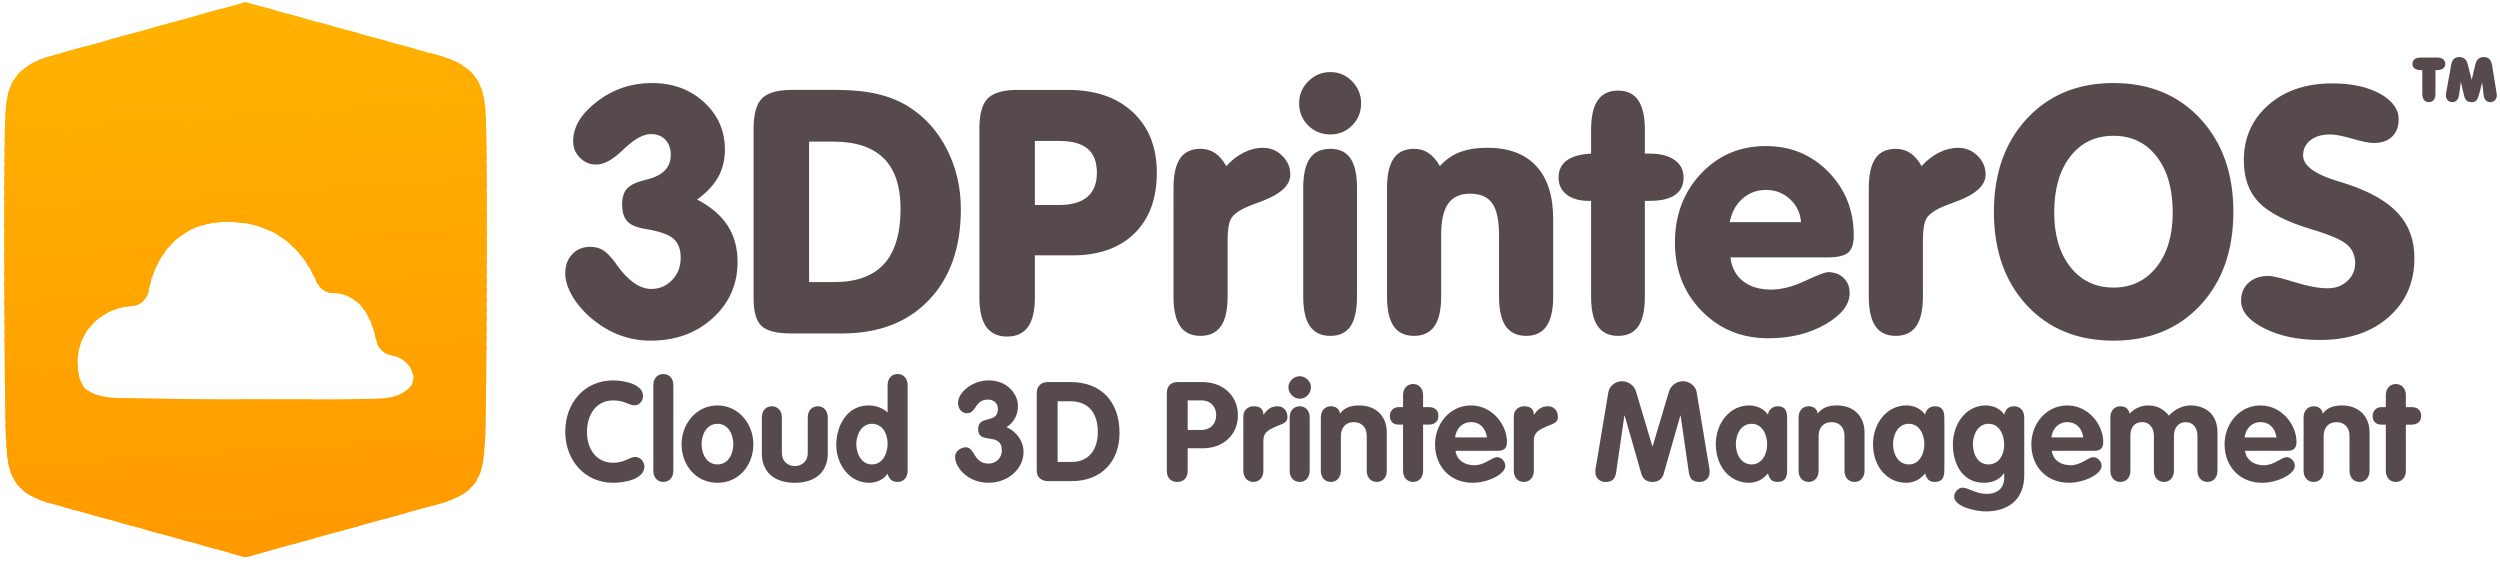 <?xml version="1.0" encoding="UTF-8" standalone="no"?>
<!-- Created with Inkscape (http://www.inkscape.org/) -->

<svg
   xmlns:dc="http://purl.org/dc/elements/1.1/"
   xmlns:cc="http://creativecommons.org/ns#"
   xmlns:rdf="http://www.w3.org/1999/02/22-rdf-syntax-ns#"
   xmlns:svg="http://www.w3.org/2000/svg"
   xmlns="http://www.w3.org/2000/svg"
   xmlns:sodipodi="http://sodipodi.sourceforge.net/DTD/sodipodi-0.dtd"
   xmlns:inkscape="http://www.inkscape.org/namespaces/inkscape"
   width="602"
   height="135.554"
   viewBox="0 0 602 135.554"
   id="svg3364"
   version="1.1"
   inkscape:version="0.91 r13725"
   sodipodi:docname="logo_color.svg">
  <defs
     id="defs3366">
    <clipPath
       id="clipPath3404"
       clipPathUnits="userSpaceOnUse">
      <path
         style="clip-rule:evenodd"
         inkscape:connector-curvature="0"
         id="path3406"
         d="M 94.498,892.03 53.25,903.427 c -8.182,2.536 -8.096,7.413 -8.504,13.522 -0.255,3.844 -0.559,58.67 -0.103,66.773 0.298,5.269 1.064,9.636 8.607,12.15 l 40.026,11.057 c 1.374,0.378 1.15,0.358 2.526,-0.022 l 39.944,-11.034 c 7.545,-2.514 8.308,-6.881 8.607,-12.15 0.457,-8.102 0.155,-62.929 -0.104,-66.773 -0.407,-6.109 -0.319,-10.986 -8.503,-13.522 L 94.498,892.03 Z m -26.863,33.07 c 1.836,-0.134 17.413,-0.283 31.67,-0.305 10.684,-0.019 20.647,0.033 23.54,0.213 1.501,0.093 2.82,0.423 3.896,0.941 0.94,0.454 1.674,1.046 2.133,1.719 0.35,0.515 0.529,1.1 0.493,1.727 -0.027,0.456 -0.154,0.952 -0.394,1.48 -0.394,0.867 -0.943,1.49 -1.544,1.943 -0.859,0.645 -1.864,0.999 -2.718,1.192 -1.494,0.248 -2.752,1.422 -3.071,3.042 -0.729,3.614 -1.977,5.963 -3.428,7.449 -1.673,1.715 -3.706,2.302 -5.447,2.398 -1.476,-0.036 -2.9,0.832 -3.533,2.312 -1.232,2.89 -3.032,5.691 -5.53,7.883 l 0.008,0.009 -0.008,0.004 c -2.088,1.833 -4.703,3.269 -7.936,4.01 -0.417,0.098 -0.933,0.194 -1.558,0.286 -0.527,0.081 -1.068,0.143 -1.621,0.189 -14.94,1.196 -17.815,-12.088 -18.139,-13.909 -0.176,-1.851 -1.629,-3.353 -3.487,-3.481 -0.977,-0.067 -1.933,-0.246 -2.856,-0.52 -0.941,-0.276 -1.809,-0.645 -2.594,-1.083 -1.949,-1.1 -3.538,-2.704 -4.569,-4.646 -0.974,-1.838 -1.456,-4.01 -1.28,-6.384 0.18,-2.425 0.802,-3.927 1.859,-4.774 1.262,-1.008 3.333,-1.489 6.114,-1.693" />
    </clipPath>
  </defs>
  <sodipodi:namedview
     id="base"
     pagecolor="#ffffff"
     bordercolor="#666666"
     borderopacity="1.0"
     inkscape:pageopacity="0.0"
     inkscape:pageshadow="2"
     inkscape:zoom="5.6"
     inkscape:cx="161.83464"
     inkscape:cy="88.951504"
     inkscape:document-units="px"
     inkscape:current-layer="layer1"
     showgrid="false"
     inkscape:snap-page="true"
     units="px"
     inkscape:window-width="2304"
     inkscape:window-height="1233"
     inkscape:window-x="-8"
     inkscape:window-y="-8"
     inkscape:window-maximized="1" />
  <g
     inkscape:label="Layer 1"
     inkscape:groupmode="layer"
     id="layer1"
     transform="translate(0,-916.808)">
    <g
       transform="matrix(1.16,0,0,-1.16,-50.495,2085.756)"
       inkscape:label="logo2"
       id="g3394">
      <path
         inkscape:connector-curvature="0"
         id="path3396"
         style="fill:#564a4c;fill-opacity:1;fill-rule:evenodd;stroke:none"
         d="m 544.728,954.145 c 0,-5.059 -1.801,-9.171 -5.405,-12.302 -3.591,-3.138 -8.331,-4.703 -14.22,-4.703 -4.516,0 -8.368,0.803 -11.568,2.429 -3.189,1.621 -4.788,3.52 -4.788,5.698 0,1.544 0.511,2.797 1.542,3.745 1.031,0.951 2.416,1.421 4.148,1.421 0.866,0 2.655,-0.423 5.392,-1.279 2.727,-0.851 5.026,-1.281 6.91,-1.281 1.612,0 2.975,0.497 4.053,1.497 1.093,0.995 1.637,2.227 1.637,3.709 0,1.6 -0.559,2.879 -1.671,3.853 -1.116,0.967 -3.499,2.014 -7.16,3.112 -5.31,1.579 -9.006,3.451 -11.117,5.609 -2.109,2.171 -3.166,5.085 -3.166,8.733 0,4.704 1.696,8.549 5.098,11.532 3.39,2.988 7.808,4.485 13.251,4.485 4.006,0 7.311,-0.714 9.906,-2.137 2.597,-1.436 3.887,-3.212 3.887,-5.33 0,-1.544 -0.462,-2.742 -1.375,-3.606 -0.912,-0.865 -2.18,-1.301 -3.805,-1.301 -0.899,0 -2.369,0.294 -4.409,0.886 -2.037,0.591 -3.579,0.89 -4.622,0.89 -1.718,0 -3.08,-0.402 -4.101,-1.197 -1.018,-0.804 -1.528,-1.851 -1.528,-3.139 0,-2.062 2.253,-3.805 6.743,-5.214 1.046,-0.32 1.851,-0.585 2.43,-0.762 4.846,-1.62 8.38,-3.661 10.609,-6.125 2.215,-2.464 3.328,-5.534 3.328,-9.223 z m 1.634,39.017 -0.276,0 c -0.254,0 -0.482,0.023 -0.681,0.064 l -0.002,0 c -0.219,0.046 -0.407,0.121 -0.562,0.222 l -0.004,0.002 c -0.17,0.114 -0.301,0.259 -0.39,0.434 -0.085,0.17 -0.129,0.362 -0.129,0.573 0,0.214 0.044,0.409 0.13,0.582 0.09,0.178 0.223,0.327 0.396,0.439 0.152,0.099 0.341,0.177 0.561,0.224 l 0.002,10e-4 c 0.196,0.042 0.425,0.065 0.679,0.065 l 3.29,0 c 0.251,0 0.479,-0.023 0.675,-0.065 l 0.002,-10e-4 c 0.216,-0.048 0.402,-0.124 0.557,-0.224 l 10e-4,0 c 0.172,-0.113 0.308,-0.261 0.397,-0.439 l 0.002,-0.003 c 0.083,-0.169 0.128,-0.364 0.128,-0.578 0,-0.212 -0.044,-0.406 -0.131,-0.576 -0.088,-0.175 -0.222,-0.319 -0.39,-0.431 l -0.006,-0.004 c -0.153,-0.098 -0.34,-0.173 -0.558,-0.22 l -0.002,0 c -0.199,-0.041 -0.426,-0.064 -0.675,-0.064 l -0.28,0 0,-4.884 c 0,-0.255 -0.024,-0.487 -0.069,-0.686 l 0,-10e-4 c -0.051,-0.217 -0.134,-0.407 -0.241,-0.562 l 0,-0.002 c -0.238,-0.339 -0.592,-0.51 -1.055,-0.51 -0.465,0 -0.818,0.171 -1.056,0.51 -0.109,0.156 -0.191,0.347 -0.242,0.565 -0.045,0.2 -0.07,0.431 -0.07,0.686 l 0,4.884 z m 4.976,-4.599 1.016,5.663 c 0.046,0.263 0.114,0.495 0.195,0.689 0.092,0.217 0.207,0.397 0.343,0.533 l 0.003,0.003 c 0.143,0.143 0.317,0.252 0.518,0.321 l 0,0.001 c 0.189,0.066 0.401,0.099 0.636,0.099 0.22,0 0.425,-0.031 0.607,-0.09 l 0,-10e-4 c 0.196,-0.063 0.371,-0.16 0.52,-0.288 l 0.002,-0.002 c 0.145,-0.126 0.27,-0.28 0.372,-0.465 0.096,-0.173 0.173,-0.374 0.23,-0.596 l 0.838,-3.299 0.785,3.307 0.002,0 c 0.052,0.22 0.126,0.417 0.22,0.588 l 0,10e-4 c 0.1,0.182 0.226,0.34 0.374,0.465 0.145,0.124 0.318,0.222 0.508,0.286 l 0,10e-4 c 0.184,0.062 0.385,0.094 0.6,0.094 0.244,0 0.465,-0.035 0.66,-0.104 l 0,-10e-4 c 0.209,-0.073 0.389,-0.185 0.537,-0.337 l 0.001,0 c 0.142,-0.142 0.263,-0.33 0.357,-0.555 l 0,-0.003 c 0.084,-0.205 0.15,-0.449 0.194,-0.723 l 0.925,-5.716 0.002,-0.01 0.033,-0.241 0.003,-0.027 0.008,-0.107 0,-0.017 0.003,-0.1 0.001,-0.013 c 0,-0.2 -0.032,-0.385 -0.091,-0.552 l 10e-4,0 c -0.063,-0.177 -0.162,-0.332 -0.292,-0.465 l -10e-4,-10e-4 c -0.129,-0.132 -0.28,-0.233 -0.452,-0.299 -0.164,-0.065 -0.348,-0.097 -0.542,-0.097 -0.395,0 -0.715,0.142 -0.954,0.424 -0.111,0.131 -0.203,0.29 -0.268,0.474 l 10e-4,0 c -0.062,0.168 -0.107,0.363 -0.134,0.577 l 0,0.001 -0.316,2.619 -0.058,-0.245 c -0.181,-0.743 -0.323,-1.303 -0.424,-1.679 -0.109,-0.403 -0.212,-0.744 -0.302,-1.015 l 0,-10e-4 c -0.096,-0.285 -0.187,-0.493 -0.264,-0.618 -0.061,-0.098 -0.132,-0.183 -0.212,-0.252 -0.083,-0.072 -0.179,-0.131 -0.281,-0.173 -0.097,-0.041 -0.205,-0.072 -0.318,-0.088 l 0,10e-4 c -0.106,-0.015 -0.221,-0.025 -0.337,-0.025 -0.202,0 -0.385,0.024 -0.544,0.072 -0.177,0.053 -0.333,0.138 -0.462,0.248 -0.121,0.106 -0.23,0.247 -0.318,0.416 -0.081,0.154 -0.148,0.334 -0.198,0.535 l 0,0.005 -0.703,2.93 -0.351,-2.616 0,-0.001 c -0.033,-0.242 -0.083,-0.457 -0.147,-0.637 -0.071,-0.202 -0.165,-0.374 -0.274,-0.508 l -0.003,-0.003 c -0.12,-0.143 -0.268,-0.256 -0.438,-0.331 l 0,-10e-4 c -0.164,-0.072 -0.347,-0.109 -0.544,-0.109 -0.194,0 -0.374,0.033 -0.535,0.098 l 0,10e-4 c -0.168,0.067 -0.317,0.17 -0.442,0.304 -0.124,0.131 -0.22,0.288 -0.28,0.463 l 0,10e-4 c -0.058,0.167 -0.087,0.35 -0.087,0.546 l 10e-4,0.014 0.005,0.119 0.002,0.027 0.013,0.134 10e-4,0.013 0.02,0.152 0.003,0.02 0.03,0.166 z m -12.544,-78.588 c 0,-1.386 0.866,-2.31 2.079,-2.31 1.213,0 2.079,0.924 2.079,2.31 l 0,9.588 1.184,0 c 1.069,0 1.993,0.52 1.993,1.819 0,1.328 -0.924,1.819 -1.993,1.819 l -1.184,0 0,2.484 c 0,1.386 -0.866,2.311 -2.079,2.311 -1.213,0 -2.079,-0.924 -2.079,-2.311 l 0,-2.484 -0.924,0 c -1.04,0 -1.82,-0.78 -1.82,-1.819 0,-1.127 0.693,-1.819 1.82,-1.819 l 0.924,0 0,-9.588 z m -17.068,0 c 0,-1.386 0.867,-2.31 2.079,-2.31 1.213,0 2.079,0.924 2.079,2.31 l 0,7.249 c 0,1.617 0.953,2.859 2.657,2.859 1.502,0 2.715,-0.924 2.715,-2.859 l 0,-7.249 c 0,-1.386 0.867,-2.31 2.079,-2.31 1.213,0 2.079,0.924 2.079,2.31 l 0,7.971 c 0,3.523 -2.426,5.603 -5.689,5.603 -1.964,0 -3.205,-0.578 -4.014,-1.704 -0.144,0.953 -0.838,1.531 -1.906,1.531 -1.213,0 -2.079,-0.924 -2.079,-2.311 l 0,-11.09 z m -3.292,4.159 c 1.271,0 1.819,0.607 1.819,1.849 0,3.466 -2.975,7.566 -7.48,7.566 -4.39,0 -7.451,-3.841 -7.451,-8.057 0,-4.592 3.119,-8 7.798,-8 3.09,0 6.787,1.733 6.787,3.523 0,0.895 -0.808,1.791 -1.704,1.791 -1.097,0 -2.57,-1.675 -4.707,-1.675 -1.935,0 -3.639,0.953 -3.928,3.003 l 8.866,0 z m -8.953,2.773 c 0.202,1.762 1.444,3.177 3.292,3.177 1.935,0 3.09,-1.357 3.321,-3.177 l -6.614,0 z m -27.869,-6.931 c 0,-1.386 0.867,-2.31 2.079,-2.31 1.213,0 2.079,0.924 2.079,2.31 l 0,7.249 c 0,1.675 0.751,2.859 2.455,2.859 1.502,0 2.426,-1.184 2.426,-2.859 l 0,-7.249 c 0,-1.386 0.867,-2.31 2.079,-2.31 1.213,0 2.079,0.924 2.079,2.31 l 0,7.249 c 0,1.675 0.924,2.859 2.455,2.859 1.502,0 2.426,-1.184 2.426,-2.859 l 0,-7.249 c 0,-1.386 0.867,-2.31 2.079,-2.31 1.213,0 2.079,0.924 2.079,2.31 l 0,7.971 c 0,3.639 -2.31,5.603 -5.689,5.603 -1.415,0 -3.235,-0.78 -4.39,-2.108 -1.097,1.386 -2.57,2.108 -4.303,2.108 -1.531,0 -2.859,-0.635 -3.87,-1.733 -0.145,0.982 -0.838,1.56 -1.906,1.56 -1.213,0 -2.079,-0.924 -2.079,-2.311 l 0,-11.09 z m -3.292,4.159 c 1.271,0 1.819,0.607 1.819,1.849 0,3.466 -2.975,7.566 -7.48,7.566 -4.39,0 -7.451,-3.841 -7.451,-8.057 0,-4.592 3.119,-8 7.798,-8 3.09,0 6.787,1.733 6.787,3.523 0,0.895 -0.808,1.791 -1.704,1.791 -1.097,0 -2.57,-1.675 -4.707,-1.675 -1.935,0 -3.639,0.953 -3.928,3.003 l 8.866,0 z m -8.953,2.773 c 0.202,1.762 1.444,3.177 3.292,3.177 1.935,0 3.09,-1.357 3.321,-3.177 l -6.614,0 z m -5.632,4.159 c 0,1.386 -0.866,2.311 -2.079,2.311 -1.155,0 -1.82,-0.635 -2.079,-1.733 -0.78,1.27 -2.397,1.906 -3.812,1.906 -4.188,0 -6.845,-3.899 -6.845,-8.086 0,-4.13 2.05,-7.971 6.411,-7.971 1.906,0 3.321,0.693 4.188,1.964 l 0.058,0 0,-0.982 c 0,-2.108 -1.502,-3.292 -3.523,-3.292 -2.397,0 -3.87,1.3 -5.198,1.3 -0.809,0 -1.675,-1.04 -1.675,-1.819 0,-2.282 4.852,-3.119 6.556,-3.119 4.736,0 8,2.512 8,7.509 l 0,12.014 z m -4.159,-5.66 c 0,-2.022 -1.04,-4.101 -3.264,-4.101 -2.166,0 -3.234,2.022 -3.234,4.245 0,1.935 1.068,4.188 3.234,4.188 2.282,0 3.264,-2.31 3.264,-4.332 z m -12.418,5.256 c 0,1.068 0,2.715 -1.993,2.715 -1.011,0 -1.877,-0.722 -1.993,-1.733 -0.924,1.299 -2.426,1.906 -3.956,1.906 -3.812,0 -6.873,-3.495 -6.873,-8.057 0,-4.679 2.974,-8 6.873,-8 1.588,0 2.888,0.664 3.956,1.935 0.289,-1.098 0.78,-1.762 1.993,-1.762 1.993,0 1.993,1.646 1.993,2.715 l 0,10.281 z m -10.657,-5.17 c 0,1.993 1.011,4.245 3.292,4.245 2.195,0 3.206,-2.252 3.206,-4.245 0,-1.993 -1.04,-4.188 -3.206,-4.188 -2.253,0 -3.292,2.195 -3.292,4.188 z m -19.61,-5.516 c 0,-1.386 0.867,-2.31 2.079,-2.31 1.213,0 2.079,0.924 2.079,2.31 l 0,7.249 c 0,1.617 0.953,2.859 2.657,2.859 1.502,0 2.715,-0.924 2.715,-2.859 l 0,-7.249 c 0,-1.386 0.867,-2.31 2.079,-2.31 1.213,0 2.079,0.924 2.079,2.31 l 0,7.971 c 0,3.523 -2.426,5.603 -5.689,5.603 -1.964,0 -3.205,-0.578 -4.014,-1.704 -0.144,0.953 -0.838,1.531 -1.906,1.531 -1.213,0 -2.079,-0.924 -2.079,-2.311 l 0,-11.09 z m -2.368,10.686 c 0,1.068 0,2.715 -1.993,2.715 -1.011,0 -1.877,-0.722 -1.993,-1.733 -0.924,1.299 -2.426,1.906 -3.956,1.906 -3.812,0 -6.873,-3.495 -6.873,-8.057 0,-4.679 2.974,-8 6.873,-8 1.588,0 2.888,0.664 3.956,1.935 0.289,-1.098 0.78,-1.762 1.993,-1.762 1.993,0 1.993,1.646 1.993,2.715 l 0,10.281 z m -10.657,-5.17 c 0,1.993 1.011,4.245 3.292,4.245 2.195,0 3.206,-2.252 3.206,-4.245 0,-1.993 -1.04,-4.188 -3.206,-4.188 -2.253,0 -3.292,2.195 -3.292,4.188 z m -29.14,-5.256 c -0.029,-0.173 -0.029,-0.346 -0.029,-0.491 0,-1.271 0.924,-2.079 2.079,-2.079 1.473,0 2.05,0.664 2.252,2.021 l 1.704,11.754 0.058,0 3.466,-12.101 c 0.202,-0.693 0.751,-1.675 2.311,-1.675 1.559,0 2.108,0.982 2.31,1.675 l 3.466,12.101 0.058,0 1.704,-11.754 c 0.202,-1.357 0.78,-2.021 2.253,-2.021 1.155,0 2.079,0.808 2.079,2.079 0,0.144 0,0.318 -0.029,0.491 l -2.686,16.115 c -0.173,1.04 -1.299,2.224 -2.83,2.224 -1.444,0 -2.571,-1.04 -2.888,-2.079 l -3.408,-11.436 -0.058,0 -3.408,11.436 c -0.318,1.04 -1.444,2.079 -2.888,2.079 -1.531,0 -2.657,-1.184 -2.83,-2.224 l -2.686,-16.115 z m -16.953,-0.26 c 0,-1.386 0.867,-2.31 2.079,-2.31 1.213,0 2.079,0.924 2.079,2.31 l 0,6.383 c 0,1.646 1.271,2.195 2.513,2.772 1.242,0.578 2.484,0.664 2.484,2.022 0,1.502 -1.011,2.224 -2.022,2.224 -1.299,0 -2.137,-0.578 -2.917,-1.733 l -0.058,0 c 0,1.328 -0.924,1.733 -2.021,1.733 -1.04,0 -2.137,-0.693 -2.137,-2.079 l 0,-11.321 z m -3.235,4.159 c 1.271,0 1.82,0.607 1.82,1.849 0,3.466 -2.975,7.566 -7.48,7.566 -4.39,0 -7.451,-3.841 -7.451,-8.057 0,-4.592 3.119,-8 7.798,-8 3.09,0 6.787,1.733 6.787,3.523 0,0.895 -0.808,1.791 -1.704,1.791 -1.097,0 -2.57,-1.675 -4.707,-1.675 -1.935,0 -3.639,0.953 -3.928,3.003 l 8.866,0 z m -8.953,2.773 c 0.202,1.762 1.444,3.177 3.292,3.177 1.935,0 3.09,-1.357 3.321,-3.177 l -6.614,0 z m -10.801,-6.931 c 0,-1.386 0.866,-2.31 2.079,-2.31 1.213,0 2.079,0.924 2.079,2.31 l 0,9.588 1.184,0 c 1.069,0 1.993,0.52 1.993,1.819 0,1.328 -0.924,1.819 -1.993,1.819 l -1.184,0 0,2.484 c 0,1.386 -0.866,2.311 -2.079,2.311 -1.213,0 -2.079,-0.924 -2.079,-2.311 l 0,-2.484 -0.924,0 c -1.04,0 -1.819,-0.78 -1.819,-1.819 0,-1.127 0.693,-1.819 1.819,-1.819 l 0.924,0 0,-9.588 z m -17.068,0 c 0,-1.386 0.867,-2.31 2.079,-2.31 1.213,0 2.079,0.924 2.079,2.31 l 0,7.249 c 0,1.617 0.953,2.859 2.657,2.859 1.502,0 2.715,-0.924 2.715,-2.859 l 0,-7.249 c 0,-1.386 0.867,-2.31 2.079,-2.31 1.213,0 2.079,0.924 2.079,2.31 l 0,7.971 c 0,3.523 -2.426,5.603 -5.689,5.603 -1.964,0 -3.205,-0.578 -4.014,-1.704 -0.145,0.953 -0.838,1.531 -1.906,1.531 -1.213,0 -2.079,-0.924 -2.079,-2.311 l 0,-11.09 z m -6.469,0 c 0,-1.386 0.867,-2.31 2.079,-2.31 1.213,0 2.079,0.924 2.079,2.31 l 0,11.09 c 0,1.386 -0.866,2.311 -2.079,2.311 -1.213,0 -2.079,-0.924 -2.079,-2.311 l 0,-11.09 z m 2.079,19.638 c -1.242,0 -2.339,-1.097 -2.339,-2.282 0,-1.27 1.098,-2.397 2.339,-2.397 1.3,0 2.339,1.098 2.339,2.397 0,1.213 -1.097,2.282 -2.339,2.282 z m -11.697,-19.638 c 0,-1.386 0.867,-2.31 2.079,-2.31 1.213,0 2.079,0.924 2.079,2.31 l 0,6.383 c 0,1.646 1.271,2.195 2.513,2.772 1.242,0.578 2.484,0.664 2.484,2.022 0,1.502 -1.011,2.224 -2.022,2.224 -1.299,0 -2.137,-0.578 -2.917,-1.733 l -0.058,0 c 0,1.328 -0.924,1.733 -2.021,1.733 -1.04,0 -2.137,-0.693 -2.137,-2.079 l 0,-11.321 z m -15.884,-0.058 c 0,-1.444 0.924,-2.253 2.166,-2.253 1.242,0 2.166,0.808 2.166,2.253 l 0,4.736 3.206,0 c 3.957,0 7.22,2.628 7.22,6.845 0,4.13 -3.148,6.902 -7.393,6.902 l -5.112,0 c -1.444,0 -2.252,-0.895 -2.252,-2.253 l 0,-16.23 z m 4.332,14.671 2.946,0 c 1.82,0 2.975,-1.329 2.975,-3.061 0,-1.733 -1.155,-3.061 -2.975,-3.061 l -2.946,0 0,6.122 z m -31.334,-14.585 c 0,-1.646 1.328,-2.166 2.281,-2.166 l 5.025,0 c 5.949,0 9.877,3.928 9.877,9.992 0,6.411 -3.696,10.57 -10.166,10.57 l -4.794,0 c -1.3,0 -2.224,-0.895 -2.224,-2.224 l 0,-16.173 z m 4.332,14.411 2.628,0 c 3.986,0 5.718,-2.686 5.718,-6.383 0,-3.465 -1.704,-6.209 -5.429,-6.209 l -2.917,0 0,12.591 z m -14.382,4.332 c -3.206,0 -6.296,-2.426 -6.296,-4.678 0,-1.069 0.693,-2.137 1.877,-2.137 1.964,0 1.589,2.83 4.332,2.83 1.3,0 2.079,-0.838 2.079,-1.935 0,-3.206 -4.101,-1.155 -4.101,-4.188 0,-3.408 4.91,-0.433 4.91,-4.476 0,-1.531 -1.213,-2.686 -2.715,-2.686 -3.264,0 -2.801,3.379 -4.765,3.379 -1.04,0 -2.224,-0.808 -2.224,-1.935 0,-2.281 2.657,-5.429 6.931,-5.429 4.101,0 7.278,2.917 7.278,6.383 0,2.282 -1.444,4.216 -3.523,5.17 1.588,1.011 2.368,2.599 2.368,4.419 0,2.253 -1.993,5.285 -6.151,5.285 z m -16.75,-0.982 c 0,1.386 -0.866,2.31 -2.079,2.31 -1.213,0 -2.079,-0.924 -2.079,-2.31 l 0,-5.66 c -1.097,0.953 -2.513,1.444 -3.957,1.444 -4.476,0 -6.7,-4.188 -6.7,-8.231 0,-3.928 2.657,-7.826 6.845,-7.826 1.415,0 3.032,0.635 3.812,1.906 0.26,-1.098 0.924,-1.733 2.079,-1.733 1.213,0 2.079,0.924 2.079,2.31 l 0,17.79 z m -4.159,-12.13 c 0,-2.022 -0.982,-4.332 -3.264,-4.332 -2.166,0 -3.234,2.253 -3.234,4.188 0,1.964 1.068,4.245 3.234,4.245 2.224,0 3.264,-2.079 3.264,-4.101 z m -26.107,-2.079 c 0,-3.697 2.455,-6.065 6.845,-6.065 4.39,0 6.845,2.368 6.845,6.065 l 0,7.509 c 0,1.386 -0.866,2.311 -2.079,2.311 -1.213,0 -2.079,-0.924 -2.079,-2.311 l 0,-7.422 c 0,-1.733 -1.299,-2.686 -2.686,-2.686 -1.386,0 -2.686,0.953 -2.686,2.686 l 0,7.422 c 0,1.386 -0.866,2.311 -2.079,2.311 -1.213,0 -2.079,-0.924 -2.079,-2.311 l 0,-7.509 z m -9.213,9.992 c -4.39,0 -7.451,-3.841 -7.451,-8.057 0,-4.332 2.974,-8 7.451,-8 4.476,0 7.451,3.668 7.451,8 0,4.216 -3.061,8.057 -7.451,8.057 z m 0,-3.812 c 2.282,0 3.292,-2.252 3.292,-4.245 0,-1.993 -1.04,-4.188 -3.292,-4.188 -2.253,0 -3.292,2.195 -3.292,4.188 0,1.993 1.011,4.245 3.292,4.245 z m -13.314,-9.761 c 0,-1.386 0.867,-2.31 2.079,-2.31 1.213,0 2.079,0.924 2.079,2.31 l 0,17.79 c 0,1.386 -0.866,2.31 -2.079,2.31 -1.213,0 -2.079,-0.924 -2.079,-2.31 l 0,-17.79 z m -18.281,8.144 c 0,-5.978 4.072,-10.628 9.935,-10.628 2.137,0 6.498,0.635 6.498,3.408 0,0.664 -0.607,1.964 -1.906,1.964 -1.184,0 -2.166,-1.213 -4.592,-1.213 -3.552,0 -5.429,2.946 -5.429,6.383 0,3.523 1.848,6.556 5.429,6.556 2.426,0 3.235,-1.011 4.419,-1.011 1.069,0 1.791,0.895 1.791,1.935 0,2.541 -4.101,3.235 -6.209,3.235 -5.891,0 -9.935,-4.621 -9.935,-10.628 z m 27.368,48.175 c 2.843,-1.483 4.965,-3.281 6.339,-5.418 1.376,-2.117 2.064,-4.63 2.064,-7.522 0,-4.662 -1.719,-8.549 -5.147,-11.674 -3.423,-3.118 -7.726,-4.683 -12.916,-4.683 -2.075,0 -4.078,0.333 -5.986,0.995 -1.91,0.652 -3.709,1.634 -5.405,2.926 -1.967,1.505 -3.508,3.165 -4.632,4.969 -1.127,1.812 -1.685,3.506 -1.685,5.106 0,1.626 0.487,2.941 1.458,3.961 0.972,1.019 2.228,1.524 3.746,1.524 0.971,0 1.838,-0.225 2.593,-0.673 0.749,-0.451 1.59,-1.294 2.515,-2.513 0.119,-0.163 0.273,-0.402 0.484,-0.701 2.335,-3.233 4.694,-4.859 7.052,-4.859 1.718,0 3.164,0.619 4.349,1.864 1.175,1.232 1.766,2.771 1.766,4.635 0,1.75 -0.508,3.07 -1.528,3.943 -1.018,0.878 -2.95,1.552 -5.806,2.015 -1.78,0.284 -3.036,0.809 -3.747,1.578 -0.722,0.783 -1.078,1.954 -1.078,3.519 0,1.458 0.356,2.574 1.055,3.322 0.711,0.743 1.967,1.335 3.771,1.75 1.776,0.415 3.104,1.042 3.968,1.899 0.868,0.838 1.304,1.932 1.304,3.281 0,1.313 -0.367,2.369 -1.112,3.151 -0.736,0.796 -1.744,1.185 -3.01,1.185 -1.483,0 -3.202,-0.886 -5.145,-2.676 l -0.129,-0.108 c -0.144,-0.13 -0.392,-0.368 -0.736,-0.688 -1.99,-1.906 -3.781,-2.853 -5.38,-2.853 -1.293,0 -2.407,0.471 -3.343,1.41 -0.936,0.933 -1.41,2.075 -1.41,3.424 0,2.989 1.672,5.747 5.001,8.284 3.332,2.539 7.124,3.806 11.354,3.806 4.34,0 7.941,-1.327 10.823,-3.982 2.879,-2.642 4.325,-5.915 4.325,-9.802 0,-2.131 -0.462,-4.044 -1.387,-5.725 -0.923,-1.668 -2.394,-3.234 -4.384,-4.67 z m 28.941,22.757 c 3.223,0 6.068,-0.286 8.532,-0.865 2.465,-0.578 4.645,-1.47 6.541,-2.681 3.343,-2.131 5.963,-5.071 7.869,-8.836 1.909,-3.758 2.869,-7.882 2.869,-12.375 0,-7.944 -2.205,-14.226 -6.612,-18.855 -4.421,-4.636 -10.442,-6.949 -18.087,-6.949 l -10.514,0 c -2.985,0 -5.037,0.51 -6.138,1.531 -1.115,1.021 -1.672,2.926 -1.672,5.738 l 0,35.2 c 0,3.083 0.595,5.2 1.766,6.351 1.188,1.163 3.247,1.742 6.178,1.742 l 9.268,0 z m -5.691,-39.896 5.238,0 c 4.611,0 8.048,1.258 10.336,3.784 2.276,2.526 3.413,6.33 3.413,11.422 0,4.67 -1.161,8.168 -3.485,10.477 -2.334,2.313 -5.82,3.477 -10.466,3.477 l -5.037,0 0,-29.16 z m 46.871,-3.139 c 0,-2.763 -0.474,-4.813 -1.423,-6.153 -0.949,-1.335 -2.393,-2.014 -4.336,-2.014 -1.947,0 -3.391,0.679 -4.34,2.014 -0.949,1.34 -1.423,3.39 -1.423,6.153 l 0,34.941 c 0,3.083 0.593,5.2 1.766,6.351 1.185,1.163 3.247,1.742 6.175,1.742 l 10.393,0 c 5.714,0 10.23,-1.539 13.537,-4.636 3.307,-3.091 4.965,-7.277 4.965,-12.551 0,-5.379 -1.552,-9.573 -4.645,-12.608 -3.105,-3.035 -7.407,-4.553 -12.906,-4.553 l -7.763,0 0,-8.686 z m 0,19.141 4.978,0 c 2.618,0 4.585,0.558 5.913,1.682 1.317,1.129 1.98,2.797 1.98,5.016 0,2.248 -0.639,3.908 -1.932,4.989 -1.28,1.077 -3.271,1.608 -5.961,1.608 l -4.978,0 0,-13.295 z m 28.774,-18.998 0,22.544 c 0,2.745 0.463,4.786 1.375,6.127 0.912,1.327 2.322,1.988 4.232,1.988 1.126,0 2.143,-0.294 3.021,-0.885 0.878,-0.593 1.66,-1.484 2.335,-2.695 1.15,1.26 2.382,2.206 3.675,2.832 1.29,0.645 2.607,0.965 3.921,0.965 1.552,0 2.879,-0.549 4.006,-1.647 1.127,-1.103 1.685,-2.408 1.685,-3.913 0,-2.253 -2.062,-4.125 -6.178,-5.63 -1.48,-0.531 -2.594,-0.974 -3.329,-1.314 -1.412,-0.68 -2.348,-1.423 -2.809,-2.24 -0.462,-0.822 -0.7,-2.313 -0.7,-4.457 l 0,-11.674 c 0,-2.763 -0.463,-4.812 -1.386,-6.154 -0.936,-1.34 -2.348,-2.014 -4.243,-2.014 -1.91,0 -3.319,0.673 -4.232,2.014 -0.911,1.342 -1.375,3.391 -1.375,6.154 z m 26.077,40.106 c 0,1.778 0.639,3.309 1.908,4.575 1.267,1.267 2.794,1.907 4.575,1.907 1.766,0 3.271,-0.639 4.513,-1.907 1.245,-1.266 1.875,-2.797 1.875,-4.575 0,-1.816 -0.616,-3.328 -1.861,-4.587 -1.232,-1.245 -2.737,-1.873 -4.526,-1.873 -1.827,0 -3.366,0.628 -4.611,1.873 -1.245,1.258 -1.872,2.771 -1.872,4.587 z m 12.017,-40.106 c 0,-2.785 -0.45,-4.84 -1.351,-6.175 -0.912,-1.327 -2.301,-1.993 -4.183,-1.993 -1.897,0 -3.307,0.673 -4.245,2.014 -0.925,1.342 -1.385,3.391 -1.385,6.154 l 0,22.544 c 0,2.745 0.46,4.786 1.375,6.127 0.912,1.327 2.335,1.988 4.255,1.988 1.882,0 3.271,-0.66 4.183,-1.988 0.901,-1.341 1.351,-3.382 1.351,-6.127 l 0,-22.544 z m 6.232,-0.014 0,22.545 c 0,2.75 0.462,4.799 1.375,6.127 0.912,1.341 2.324,2.001 4.23,2.001 1.127,0 2.148,-0.294 3.023,-0.885 0.878,-0.593 1.66,-1.484 2.335,-2.695 1.197,1.327 2.586,2.287 4.162,2.892 1.575,0.606 3.485,0.905 5.723,0.905 4.422,0 7.799,-1.271 10.132,-3.797 2.335,-2.525 3.51,-6.195 3.51,-11.007 l 0,-16.086 c 0,-2.749 -0.464,-4.798 -1.389,-6.14 -0.923,-1.34 -2.335,-2.014 -4.23,-2.014 -1.896,0 -3.306,0.673 -4.232,2.014 -0.925,1.342 -1.385,3.391 -1.385,6.14 l 0,12.682 c 0,3.118 -0.476,5.345 -1.413,6.686 -0.936,1.327 -2.477,1.993 -4.632,1.993 -2.039,0 -3.546,-0.688 -4.516,-2.062 -0.974,-1.376 -1.457,-3.532 -1.457,-6.473 l 0,-12.825 c 0,-2.749 -0.463,-4.798 -1.389,-6.14 -0.936,-1.34 -2.345,-2.014 -4.245,-2.014 -1.906,0 -3.318,0.673 -4.23,2.014 -0.912,1.342 -1.375,3.391 -1.375,6.14 z m 42.359,19.864 -0.415,0 c -1.98,0 -3.519,0.441 -4.645,1.305 -1.127,0.878 -1.694,2.049 -1.694,3.533 0,1.526 0.568,2.71 1.694,3.554 1.127,0.83 2.809,1.305 5.06,1.423 l 0,4.927 c 0,2.75 0.461,4.801 1.386,6.14 0.925,1.342 2.335,2.015 4.231,2.015 1.872,0 3.259,-0.673 4.171,-2.015 0.912,-1.339 1.376,-3.39 1.376,-6.14 l 0,-4.927 0.972,0 c 2.227,0 3.959,-0.437 5.201,-1.327 1.245,-0.878 1.861,-2.098 1.861,-3.65 0,-1.6 -0.592,-2.811 -1.791,-3.615 -1.197,-0.821 -2.973,-1.223 -5.344,-1.223 l -0.901,0 0,-19.864 c 0,-2.771 -0.45,-4.825 -1.351,-6.161 -0.902,-1.327 -2.301,-1.993 -4.196,-1.993 -1.896,0 -3.306,0.673 -4.231,2.014 -0.925,1.342 -1.386,3.391 -1.386,6.14 l 0,19.864 z m 28.93,-11.73 c 0.248,-2.103 1.113,-3.75 2.595,-4.921 1.483,-1.172 3.437,-1.763 5.867,-1.763 2.11,0 4.455,0.6 7.027,1.81 2.584,1.206 4.173,1.812 4.776,1.812 1.327,0 2.396,-0.402 3.237,-1.206 0.83,-0.817 1.245,-1.851 1.245,-3.13 0,-2.396 -1.685,-4.562 -5.037,-6.495 -3.356,-1.933 -7.29,-2.893 -11.831,-2.893 -5.534,0 -10.146,1.885 -13.842,5.664 -3.709,3.771 -5.559,8.501 -5.559,14.2 0,5.712 1.801,10.476 5.406,14.308 3.59,3.813 8.083,5.725 13.45,5.725 5.179,0 9.53,-1.791 13.025,-5.384 3.495,-3.588 5.238,-7.985 5.238,-13.179 0,-1.694 -0.377,-2.866 -1.147,-3.54 -0.773,-0.68 -2.243,-1.008 -4.421,-1.008 l -20.03,0 z m -0.142,7.324 14.791,0 c -0.142,1.907 -0.902,3.494 -2.287,4.76 -1.389,1.286 -3.046,1.925 -4.966,1.925 -1.898,0 -3.532,-0.606 -4.897,-1.817 -1.375,-1.206 -2.251,-2.832 -2.64,-4.869 z m 28.859,-15.444 0,22.544 c 0,2.745 0.462,4.786 1.374,6.127 0.912,1.327 2.322,1.988 4.232,1.988 1.127,0 2.143,-0.294 3.022,-0.885 0.878,-0.593 1.658,-1.484 2.335,-2.695 1.15,1.26 2.382,2.206 3.673,2.832 1.292,0.645 2.609,0.965 3.924,0.965 1.552,0 2.879,-0.549 4.006,-1.647 1.127,-1.103 1.685,-2.408 1.685,-3.913 0,-2.253 -2.064,-4.125 -6.176,-5.63 -1.481,-0.531 -2.595,-0.974 -3.33,-1.314 -1.412,-0.68 -2.348,-1.423 -2.809,-2.24 -0.462,-0.822 -0.7,-2.313 -0.7,-4.457 l 0,-11.674 c 0,-2.763 -0.464,-4.812 -1.386,-6.154 -0.936,-1.34 -2.348,-2.014 -4.243,-2.014 -1.909,0 -3.319,0.673 -4.232,2.014 -0.912,1.342 -1.374,3.391 -1.374,6.154 z m 25.973,17.575 c 0,7.985 2.288,14.437 6.853,19.353 4.573,4.922 10.559,7.386 17.966,7.386 7.433,0 13.44,-2.465 18.015,-7.394 4.588,-4.934 6.875,-11.38 6.875,-19.345 0,-8.011 -2.287,-14.471 -6.851,-19.379 -4.575,-4.908 -10.582,-7.359 -18.038,-7.359 -7.454,0 -13.45,2.451 -18.002,7.359 -4.54,4.908 -6.817,11.367 -6.817,19.379 z m 12.518,-0.142 c 0,-4.717 1.126,-8.488 3.366,-11.32 2.25,-2.831 5.225,-4.254 8.934,-4.254 3.709,0 6.684,1.423 8.937,4.254 2.24,2.832 3.366,6.603 3.366,11.32 0,4.882 -1.113,8.759 -3.331,11.626 -2.227,2.868 -5.216,4.303 -8.972,4.303 -3.758,0 -6.743,-1.436 -8.972,-4.303 -2.215,-2.866 -3.328,-6.744 -3.328,-11.626" />
      <g
         id="g3398">
        <g
           id="g3400">
          <g
             clip-path="url(#clipPath3404)"
             id="g3402">
            <path
               inkscape:connector-curvature="0"
               id="path3408"
               style="fill:#ff9900;fill-opacity:1;fill-rule:evenodd;stroke:none"
               d="m 46.175,888.895 0.056,-0.866 103.934,6.742 -0.056,0.866" />
            <path
               inkscape:connector-curvature="0"
               id="path3410"
               style="fill:#ff9a00;fill-opacity:1;fill-rule:evenodd;stroke:none"
               d="m 46.296,887.042 -0.192,2.96 103.935,6.742 0.192,-2.96" />
            <path
               inkscape:connector-curvature="0"
               id="path3412"
               style="fill:#ff9a00;fill-opacity:1;fill-rule:evenodd;stroke:none"
               d="m 46.168,889.016 -0.192,2.96 103.934,6.742 0.192,-2.96" />
            <path
               inkscape:connector-curvature="0"
               id="path3414"
               style="fill:#ff9b00;fill-opacity:1;fill-rule:evenodd;stroke:none"
               d="m 46.04,890.989 -0.192,2.96 103.934,6.742 0.192,-2.96" />
            <path
               inkscape:connector-curvature="0"
               id="path3416"
               style="fill:#ff9b00;fill-opacity:1;fill-rule:evenodd;stroke:none"
               d="m 45.912,892.963 -0.192,2.96 103.934,6.742 0.192,-2.96" />
            <path
               inkscape:connector-curvature="0"
               id="path3418"
               style="fill:#ff9b00;fill-opacity:1;fill-rule:evenodd;stroke:none"
               d="m 45.783,894.936 -0.192,2.96 103.934,6.742 0.192,-2.96" />
            <path
               inkscape:connector-curvature="0"
               id="path3420"
               style="fill:#ff9c00;fill-opacity:1;fill-rule:evenodd;stroke:none"
               d="m 45.656,896.909 -0.192,2.96 103.934,6.742 0.192,-2.96" />
            <path
               inkscape:connector-curvature="0"
               id="path3422"
               style="fill:#ff9c00;fill-opacity:1;fill-rule:evenodd;stroke:none"
               d="m 45.528,898.883 -0.192,2.96 103.935,6.742 0.192,-2.96" />
            <path
               inkscape:connector-curvature="0"
               id="path3424"
               style="fill:#ff9d00;fill-opacity:1;fill-rule:evenodd;stroke:none"
               d="m 45.4,900.856 -0.192,2.96 103.934,6.742 0.192,-2.96" />
            <path
               inkscape:connector-curvature="0"
               id="path3426"
               style="fill:#ff9d00;fill-opacity:1;fill-rule:evenodd;stroke:none"
               d="m 45.272,902.83 -0.192,2.96 103.934,6.742 0.192,-2.96" />
            <path
               inkscape:connector-curvature="0"
               id="path3428"
               style="fill:#ff9d00;fill-opacity:1;fill-rule:evenodd;stroke:none"
               d="m 45.143,904.803 -0.192,2.96 103.935,6.742 0.192,-2.96" />
            <path
               inkscape:connector-curvature="0"
               id="path3430"
               style="fill:#ff9e00;fill-opacity:1;fill-rule:evenodd;stroke:none"
               d="m 45.016,906.777 -0.192,2.96 103.935,6.742 0.192,-2.96" />
            <path
               inkscape:connector-curvature="0"
               id="path3432"
               style="fill:#ff9e00;fill-opacity:1;fill-rule:evenodd;stroke:none"
               d="m 44.888,908.75 -0.192,2.96 103.934,6.742 0.192,-2.96" />
            <path
               inkscape:connector-curvature="0"
               id="path3434"
               style="fill:#ff9f00;fill-opacity:1;fill-rule:evenodd;stroke:none"
               d="m 44.76,910.723 -0.192,2.96 103.935,6.742 0.192,-2.96" />
            <path
               inkscape:connector-curvature="0"
               id="path3436"
               style="fill:#ff9f00;fill-opacity:1;fill-rule:evenodd;stroke:none"
               d="m 44.632,912.697 -0.192,2.96 103.934,6.742 0.192,-2.96" />
            <path
               inkscape:connector-curvature="0"
               id="path3438"
               style="fill:#ffa000;fill-opacity:1;fill-rule:evenodd;stroke:none"
               d="m 44.503,914.67 -0.192,2.96 103.934,6.742 0.192,-2.96" />
            <path
               inkscape:connector-curvature="0"
               id="path3440"
               style="fill:#ffa000;fill-opacity:1;fill-rule:evenodd;stroke:none"
               d="m 44.376,916.644 -0.192,2.96 103.935,6.742 0.192,-2.96" />
            <path
               inkscape:connector-curvature="0"
               id="path3442"
               style="fill:#ffa000;fill-opacity:1;fill-rule:evenodd;stroke:none"
               d="m 44.247,918.617 -0.192,2.96 103.934,6.742 0.192,-2.96" />
            <path
               inkscape:connector-curvature="0"
               id="path3444"
               style="fill:#ffa100;fill-opacity:1;fill-rule:evenodd;stroke:none"
               d="m 44.12,920.59 -0.192,2.96 103.934,6.742 0.192,-2.96" />
            <path
               inkscape:connector-curvature="0"
               id="path3446"
               style="fill:#ffa100;fill-opacity:1;fill-rule:evenodd;stroke:none"
               d="m 43.991,922.564 -0.192,2.96 103.934,6.742 0.192,-2.96" />
            <path
               inkscape:connector-curvature="0"
               id="path3448"
               style="fill:#ffa200;fill-opacity:1;fill-rule:evenodd;stroke:none"
               d="m 43.863,924.537 -0.192,2.96 103.935,6.742 0.192,-2.96" />
            <path
               inkscape:connector-curvature="0"
               id="path3450"
               style="fill:#ffa200;fill-opacity:1;fill-rule:evenodd;stroke:none"
               d="m 43.736,926.511 -0.192,2.96 103.934,6.742 0.192,-2.96" />
            <path
               inkscape:connector-curvature="0"
               id="path3452"
               style="fill:#ffa200;fill-opacity:1;fill-rule:evenodd;stroke:none"
               d="m 43.607,928.484 -0.192,2.96 103.934,6.742 0.192,-2.96" />
            <path
               inkscape:connector-curvature="0"
               id="path3454"
               style="fill:#ffa300;fill-opacity:1;fill-rule:evenodd;stroke:none"
               d="m 43.48,930.457 -0.192,2.96 103.935,6.742 0.192,-2.96" />
            <path
               inkscape:connector-curvature="0"
               id="path3456"
               style="fill:#ffa300;fill-opacity:1;fill-rule:evenodd;stroke:none"
               d="m 43.351,932.431 -0.192,2.96 103.934,6.742 0.192,-2.96" />
            <path
               inkscape:connector-curvature="0"
               id="path3458"
               style="fill:#ffa400;fill-opacity:1;fill-rule:evenodd;stroke:none"
               d="m 43.223,934.404 -0.192,2.96 103.935,6.742 0.192,-2.96" />
            <path
               inkscape:connector-curvature="0"
               id="path3460"
               style="fill:#ffa400;fill-opacity:1;fill-rule:evenodd;stroke:none"
               d="m 43.095,936.378 -0.192,2.96 103.935,6.742 0.192,-2.96" />
            <path
               inkscape:connector-curvature="0"
               id="path3462"
               style="fill:#ffa400;fill-opacity:1;fill-rule:evenodd;stroke:none"
               d="m 42.967,938.351 -0.192,2.96 103.934,6.742 0.192,-2.96" />
            <path
               inkscape:connector-curvature="0"
               id="path3464"
               style="fill:#ffa500;fill-opacity:1;fill-rule:evenodd;stroke:none"
               d="m 42.839,940.324 -0.192,2.96 103.935,6.742 0.192,-2.96" />
            <path
               inkscape:connector-curvature="0"
               id="path3466"
               style="fill:#ffa500;fill-opacity:1;fill-rule:evenodd;stroke:none"
               d="m 42.711,942.298 -0.192,2.96 103.935,6.742 0.192,-2.96" />
            <path
               inkscape:connector-curvature="0"
               id="path3468"
               style="fill:#ffa600;fill-opacity:1;fill-rule:evenodd;stroke:none"
               d="m 42.583,944.271 -0.192,2.96 103.934,6.742 0.192,-2.96" />
            <path
               inkscape:connector-curvature="0"
               id="path3470"
               style="fill:#ffa600;fill-opacity:1;fill-rule:evenodd;stroke:none"
               d="m 42.455,946.245 -0.192,2.96 103.935,6.742 0.192,-2.96" />
            <path
               inkscape:connector-curvature="0"
               id="path3472"
               style="fill:#ffa600;fill-opacity:1;fill-rule:evenodd;stroke:none"
               d="m 42.327,948.218 -0.192,2.96 103.934,6.742 0.192,-2.96" />
            <path
               inkscape:connector-curvature="0"
               id="path3474"
               style="fill:#ffa700;fill-opacity:1;fill-rule:evenodd;stroke:none"
               d="m 42.199,950.192 -0.192,2.96 103.934,6.742 0.192,-2.96" />
            <path
               inkscape:connector-curvature="0"
               id="path3476"
               style="fill:#ffa700;fill-opacity:1;fill-rule:evenodd;stroke:none"
               d="m 42.071,952.165 -0.192,2.96 103.934,6.742 0.192,-2.96" />
            <path
               inkscape:connector-curvature="0"
               id="path3478"
               style="fill:#ffa800;fill-opacity:1;fill-rule:evenodd;stroke:none"
               d="m 41.943,954.139 -0.192,2.96 103.935,6.742 0.192,-2.96" />
            <path
               inkscape:connector-curvature="0"
               id="path3480"
               style="fill:#ffa800;fill-opacity:1;fill-rule:evenodd;stroke:none"
               d="m 41.815,956.112 -0.192,2.96 103.934,6.742 0.192,-2.96" />
            <path
               inkscape:connector-curvature="0"
               id="path3482"
               style="fill:#ffa800;fill-opacity:1;fill-rule:evenodd;stroke:none"
               d="m 41.687,958.085 -0.192,2.96 103.934,6.742 0.192,-2.96" />
            <path
               inkscape:connector-curvature="0"
               id="path3484"
               style="fill:#ffa900;fill-opacity:1;fill-rule:evenodd;stroke:none"
               d="m 41.559,960.059 -0.192,2.96 103.935,6.742 0.192,-2.96" />
            <path
               inkscape:connector-curvature="0"
               id="path3486"
               style="fill:#ffa900;fill-opacity:1;fill-rule:evenodd;stroke:none"
               d="m 41.431,962.032 -0.192,2.96 103.934,6.742 0.192,-2.96" />
            <path
               inkscape:connector-curvature="0"
               id="path3488"
               style="fill:#ffaa00;fill-opacity:1;fill-rule:evenodd;stroke:none"
               d="m 41.303,964.006 -0.192,2.96 103.935,6.742 0.192,-2.96" />
            <path
               inkscape:connector-curvature="0"
               id="path3490"
               style="fill:#ffaa00;fill-opacity:1;fill-rule:evenodd;stroke:none"
               d="m 41.175,965.979 -0.192,2.96 103.935,6.742 0.192,-2.96" />
            <path
               inkscape:connector-curvature="0"
               id="path3492"
               style="fill:#ffaa00;fill-opacity:1;fill-rule:evenodd;stroke:none"
               d="m 41.047,967.952 -0.192,2.96 103.934,6.742 0.192,-2.96" />
            <path
               inkscape:connector-curvature="0"
               id="path3494"
               style="fill:#ffab00;fill-opacity:1;fill-rule:evenodd;stroke:none"
               d="m 40.919,969.926 -0.192,2.96 103.934,6.742 0.192,-2.96" />
            <path
               inkscape:connector-curvature="0"
               id="path3496"
               style="fill:#ffab00;fill-opacity:1;fill-rule:evenodd;stroke:none"
               d="m 40.791,971.899 -0.192,2.96 103.935,6.742 0.192,-2.96" />
            <path
               inkscape:connector-curvature="0"
               id="path3498"
               style="fill:#ffac00;fill-opacity:1;fill-rule:evenodd;stroke:none"
               d="m 40.663,973.873 -0.192,2.96 103.934,6.742 0.192,-2.96" />
            <path
               inkscape:connector-curvature="0"
               id="path3500"
               style="fill:#ffac00;fill-opacity:1;fill-rule:evenodd;stroke:none"
               d="m 40.535,975.846 -0.192,2.96 103.934,6.742 0.192,-2.96" />
            <path
               inkscape:connector-curvature="0"
               id="path3502"
               style="fill:#ffac00;fill-opacity:1;fill-rule:evenodd;stroke:none"
               d="m 40.407,977.819 -0.192,2.96 103.934,6.742 0.192,-2.96" />
            <path
               inkscape:connector-curvature="0"
               id="path3504"
               style="fill:#ffad00;fill-opacity:1;fill-rule:evenodd;stroke:none"
               d="m 40.279,979.793 -0.192,2.96 103.934,6.742 0.192,-2.96" />
            <path
               inkscape:connector-curvature="0"
               id="path3506"
               style="fill:#ffad00;fill-opacity:1;fill-rule:evenodd;stroke:none"
               d="m 40.151,981.766 -0.192,2.96 103.934,6.742 0.192,-2.96" />
            <path
               inkscape:connector-curvature="0"
               id="path3508"
               style="fill:#ffae00;fill-opacity:1;fill-rule:evenodd;stroke:none"
               d="m 40.023,983.74 -0.192,2.96 103.934,6.742 0.192,-2.96" />
            <path
               inkscape:connector-curvature="0"
               id="path3510"
               style="fill:#ffae00;fill-opacity:1;fill-rule:evenodd;stroke:none"
               d="m 39.895,985.713 -0.192,2.96 103.934,6.742 0.192,-2.96" />
            <path
               inkscape:connector-curvature="0"
               id="path3512"
               style="fill:#ffae00;fill-opacity:1;fill-rule:evenodd;stroke:none"
               d="m 39.767,987.687 -0.192,2.96 103.934,6.742 0.192,-2.96" />
            <path
               inkscape:connector-curvature="0"
               id="path3514"
               style="fill:#ffaf00;fill-opacity:1;fill-rule:evenodd;stroke:none"
               d="m 39.639,989.66 -0.192,2.96 103.935,6.742 0.192,-2.96" />
            <path
               inkscape:connector-curvature="0"
               id="path3516"
               style="fill:#ffaf00;fill-opacity:1;fill-rule:evenodd;stroke:none"
               d="m 39.511,991.633 -0.192,2.96 103.935,6.742 0.192,-2.96" />
            <path
               inkscape:connector-curvature="0"
               id="path3518"
               style="fill:#ffb000;fill-opacity:1;fill-rule:evenodd;stroke:none"
               d="m 39.383,993.607 -0.192,2.96 103.934,6.742 0.192,-2.96" />
            <path
               inkscape:connector-curvature="0"
               id="path3520"
               style="fill:#ffb000;fill-opacity:1;fill-rule:evenodd;stroke:none"
               d="m 39.255,995.58 -0.192,2.96 103.935,6.742 0.192,-2.96" />
            <path
               inkscape:connector-curvature="0"
               id="path3522"
               style="fill:#ffb100;fill-opacity:1;fill-rule:evenodd;stroke:none"
               d="m 39.127,997.554 -0.192,2.96 103.935,6.742 0.192,-2.96" />
            <path
               inkscape:connector-curvature="0"
               id="path3524"
               style="fill:#ffb100;fill-opacity:1;fill-rule:evenodd;stroke:none"
               d="m 38.999,999.527 -0.192,2.96 103.934,6.742 0.192,-2.96" />
            <path
               inkscape:connector-curvature="0"
               id="path3526"
               style="fill:#ffb100;fill-opacity:1;fill-rule:evenodd;stroke:none"
               d="m 38.871,1001.5 -0.192,2.96 103.935,6.742 0.192,-2.96" />
            <path
               inkscape:connector-curvature="0"
               id="path3528"
               style="fill:#ffb200;fill-opacity:1;fill-rule:evenodd;stroke:none"
               d="m 38.743,1003.474 -0.013,0.206 103.934,6.742 0.013,-0.206" />
          </g>
        </g>
      </g>
    </g>
  </g>
</svg>
